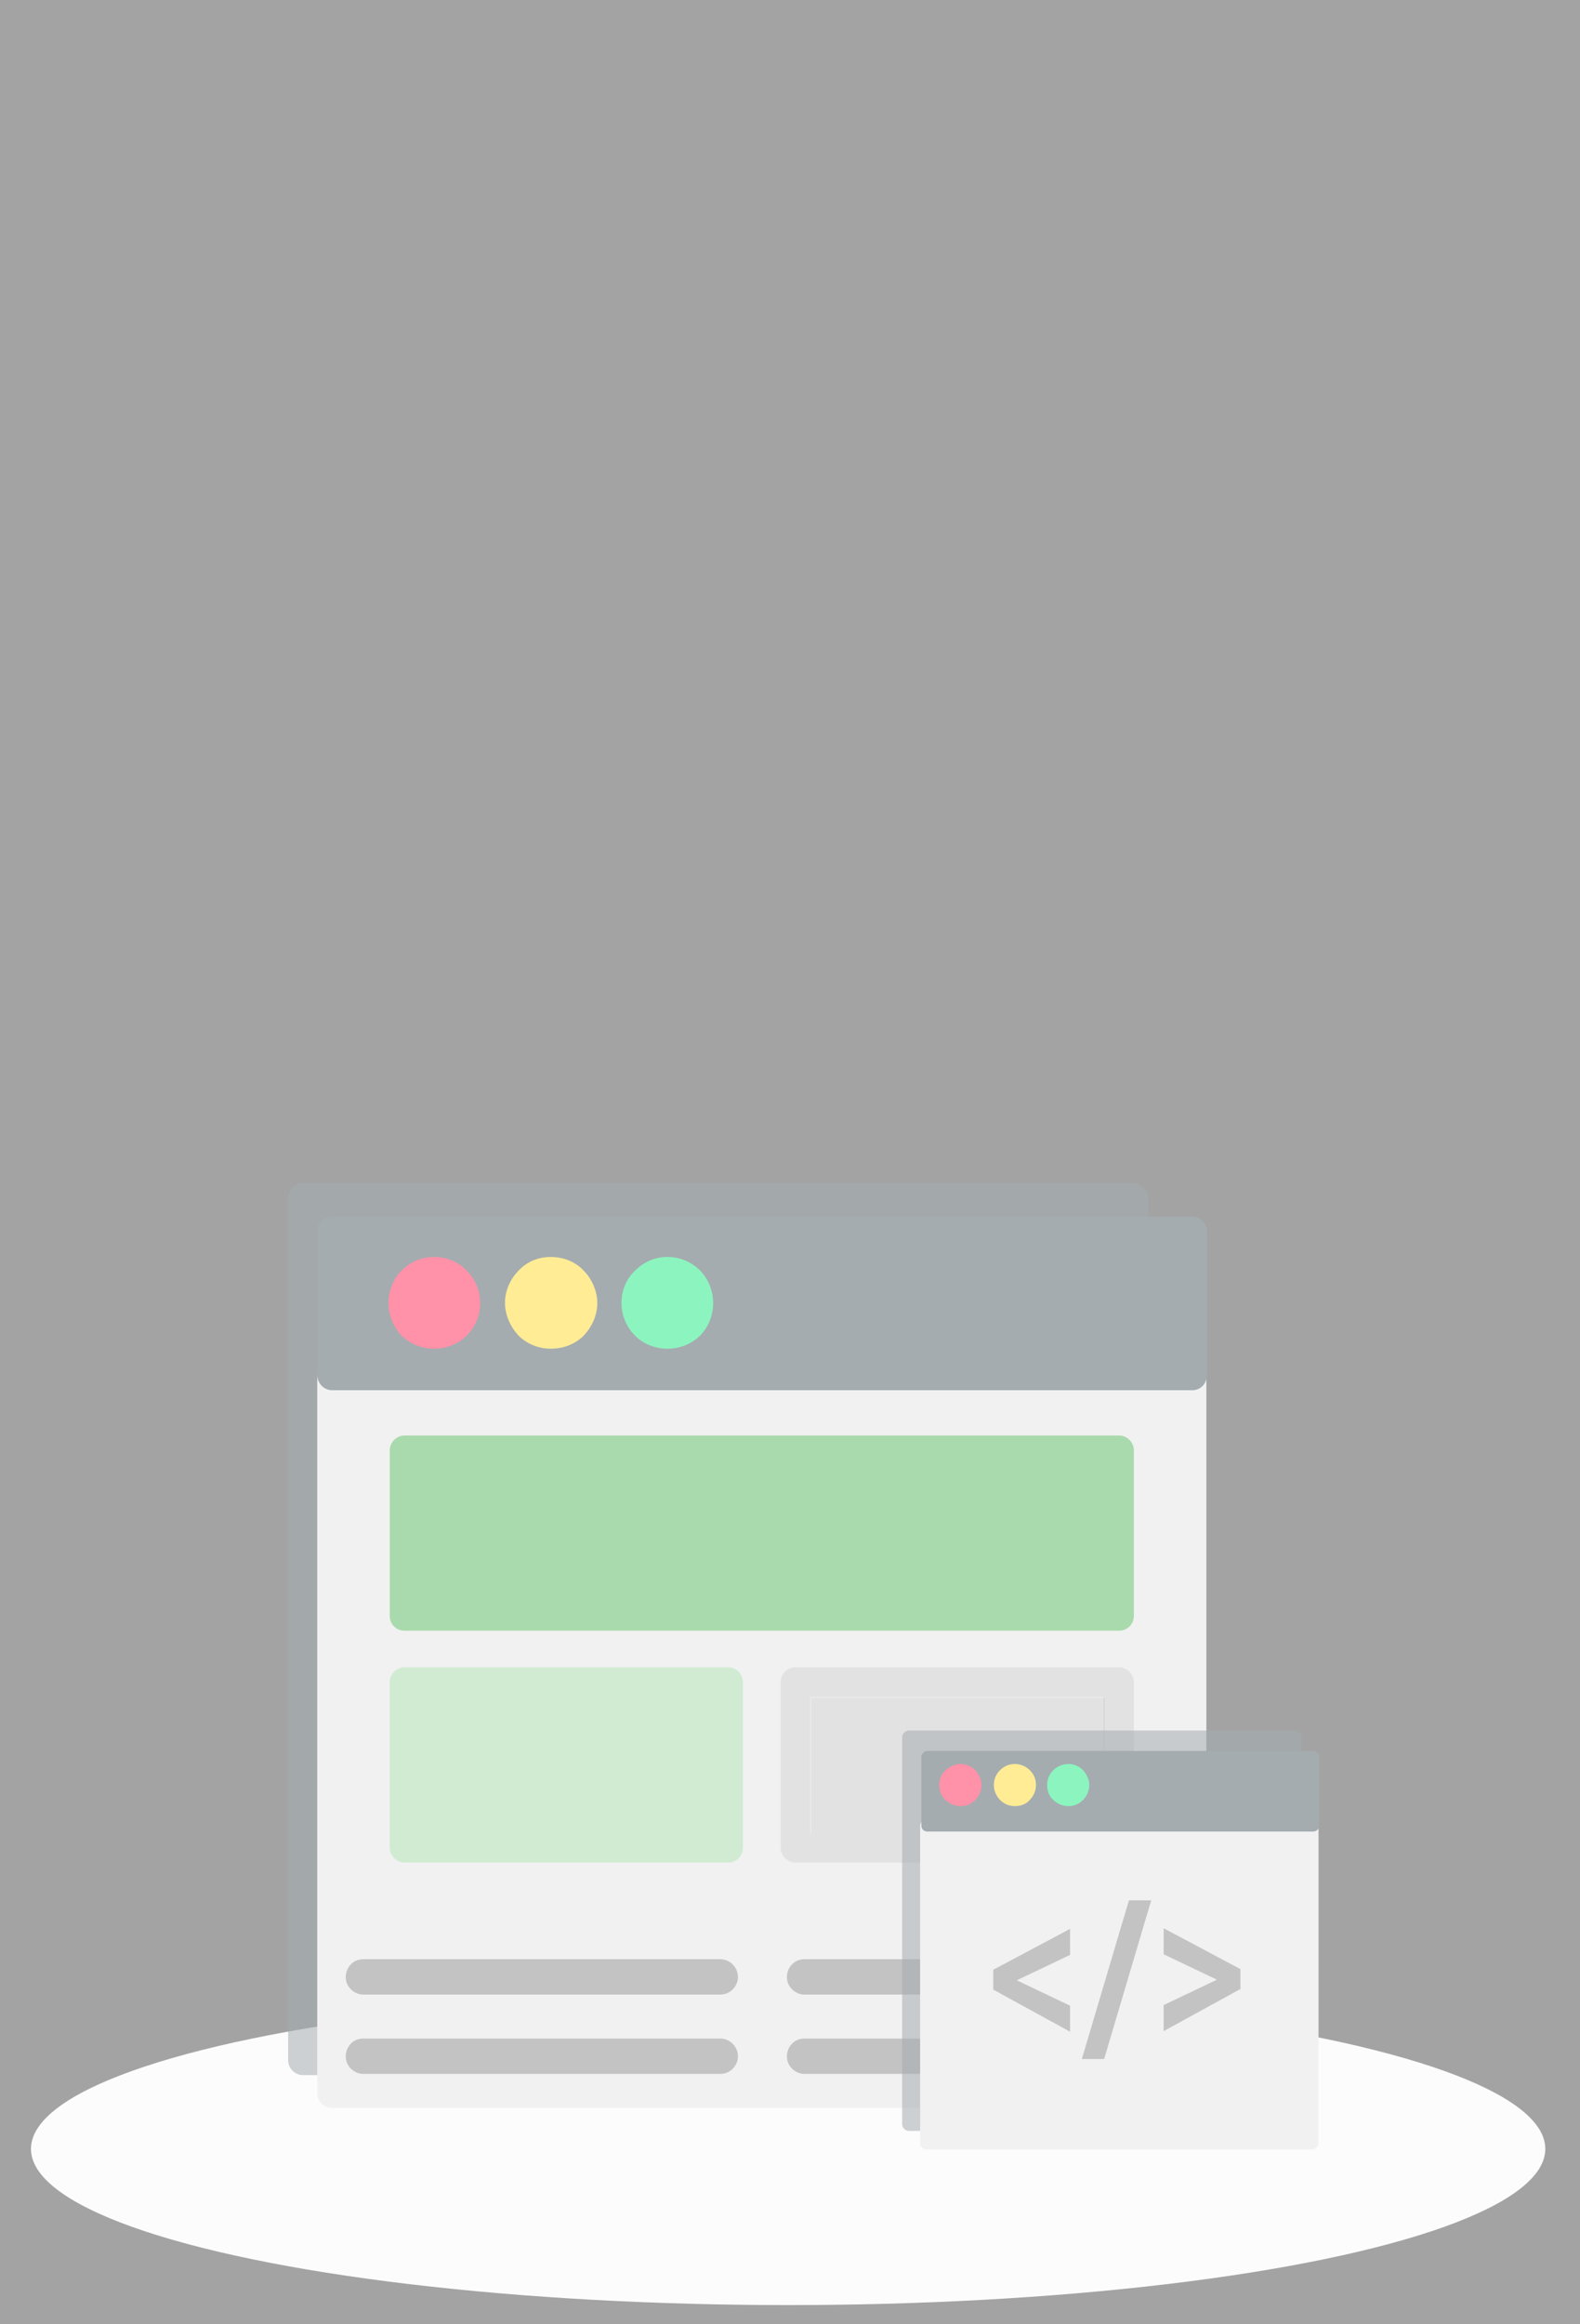 <?xml version="1.0" encoding="utf-8"?>
<!-- Generator: Adobe Illustrator 19.0.0, SVG Export Plug-In . SVG Version: 6.00 Build 0)  -->
<svg version="1.1" id="Layer_1" xmlns="http://www.w3.org/2000/svg" xmlns:xlink="http://www.w3.org/1999/xlink" x="0px" y="0px"
	 viewBox="474.5 105.9 255 375" style="enable-background:new 474.5 105.9 255 375;" xml:space="preserve">
<rect x="474.5" y="105.9" width="255" height="375" fill="#333333" stroke="none"/>
<style type="text/css">
	.st0{fill:#F8F9FA;}
	.st1{opacity:0.55;fill:#36474F;enable-background:new    ;}
	.st2{fill:#E0E0E0;}
	.st3{fill:#36474F;}
	.st4{fill:#FF0C3E;}
	.st5{fill:#FFD514;}
	.st6{fill:#00E871;}
	.st7{fill:#41AD49;}
	.st8{fill:#96D29B;}
	.st9{opacity:0.15;enable-background:new    ;}
	.st10{opacity:0.45;enable-background:new    ;}
	.st11{opacity:0.45;}
	.st12{opacity:0.55;fill:#FFFFFF;enable-background:new    ;}
</style>
<ellipse class="st0" cx="601.7" cy="452.6" rx="122.2" ry="25.2"/>
<g id="Layer_1_1_">
</g>
<path class="st1" d="M657.4,296.8H523.5h-0.1c-1.3,0-2.4,1.1-2.4,2.5v23v0.1v115.8v0.1c0,1.3,1.1,2.4,2.4,2.4h133.9h0.1
	c1.3,0,2.4-1.1,2.4-2.4V322.5v-0.1v-23.1C659.8,297.8,658.7,296.8,657.4,296.8z"/>
<g>
	<rect x="528.1" y="327.7" class="st2" width="138.8" height="115.9"/>
	<path class="st2" d="M669.2,327.7L669.2,327.7v115.9c0,1.4-1,2.4-2.4,2.4l0,0H528.1c-1.3,0-2.4-1-2.4-2.4l0,0V327.7
		c0-1.3,1.1-2.4,2.4-2.4l0,0h138.8C668.2,325.3,669.2,326.4,669.2,327.7L669.2,327.7z M664.4,441.2v-111h-134v111H664.4z"/>
	<rect x="528.1" y="304.6" class="st3" width="138.8" height="23.1"/>
	<path class="st3" d="M528.1,302.2L528.1,302.2h138.8c1.4,0,2.4,1.1,2.4,2.4v0.1v23c0,1.4-1,2.5-2.4,2.5l0,0H528.1
		c-1.3,0-2.4-1.1-2.4-2.5l0,0v-23.1C525.7,303.3,526.8,302.2,528.1,302.2L528.1,302.2z M664.4,307h-134v18.3h134L664.4,307
		L664.4,307z"/>
	<path class="st4" d="M544.6,310.9c2.9,0,5.2,2.4,5.2,5.2c0,3-2.4,5.2-5.2,5.2c-3,0-5.2-2.3-5.2-5.2
		C539.4,313.3,541.7,310.9,544.6,310.9L544.6,310.9z"/>
	<path class="st4" d="M544.6,308.7c2,0,3.9,0.8,5.2,2.2c1.4,1.3,2.2,3.3,2.2,5.2c0,2.1-0.8,3.9-2.2,5.3c-1.3,1.3-3.2,2.1-5.2,2.1
		c-2.1,0-3.9-0.8-5.3-2.1c-1.3-1.4-2.1-3.3-2.1-5.3c0-2,0.8-3.9,2.1-5.2C540.7,309.5,542.5,308.7,544.6,308.7L544.6,308.7z
		 M546.8,314c-0.6-0.5-1.3-0.8-2.1-0.8c-0.8,0-1.6,0.3-2.1,0.8c-0.5,0.6-0.9,1.3-0.9,2.1s0.4,1.6,0.9,2.1c0.5,0.5,1.3,0.9,2.1,0.9
		c0.8,0,1.5-0.4,2.1-0.9c0.5-0.5,0.8-1.3,0.8-2.1C547.6,315.3,547.3,314.6,546.8,314L546.8,314z"/>
	<path class="st5" d="M563.4,310.9c3,0,5.2,2.4,5.2,5.2c0,3-2.3,5.2-5.2,5.2c-2.9,0-5.1-2.3-5.1-5.2S560.5,310.9,563.4,310.9
		L563.4,310.9z"/>
	<path class="st5" d="M563.4,308.7c2.1,0,4,0.8,5.3,2.2c1.3,1.3,2.2,3.3,2.2,5.2c0,2.1-0.9,3.9-2.2,5.3c-1.3,1.3-3.2,2.1-5.3,2.1
		c-2,0-3.9-0.8-5.2-2.1c-1.3-1.4-2.2-3.3-2.2-5.3c0-2,0.9-3.9,2.2-5.2C559.5,309.5,561.3,308.7,563.4,308.7L563.4,308.7z M565.5,314
		c-0.5-0.5-1.2-0.8-2.1-0.8c-0.8,0-1.5,0.3-2,0.8c-0.6,0.6-0.9,1.3-0.9,2.1s0.3,1.6,0.9,2.1c0.5,0.5,1.2,0.9,2,0.9
		c0.9,0,1.6-0.4,2.1-0.9c0.6-0.5,0.9-1.3,0.9-2.1C566.4,315.3,566.1,314.6,565.5,314L565.5,314z"/>
	<path class="st6" d="M582.2,310.9c3,0,5.2,2.4,5.2,5.2c0,3-2.3,5.2-5.2,5.2c-3,0-5.2-2.3-5.2-5.2S579.4,310.9,582.2,310.9
		L582.2,310.9z"/>
	<path class="st6" d="M582.2,308.7c2.1,0,3.9,0.8,5.3,2.2c1.3,1.3,2.1,3.3,2.1,5.2c0,2.1-0.8,3.9-2.1,5.3c-1.4,1.3-3.2,2.1-5.3,2.1
		c-2,0-3.9-0.8-5.2-2.1c-1.4-1.4-2.2-3.3-2.2-5.3c0-2,0.8-3.9,2.2-5.2C578.4,309.5,580.2,308.7,582.2,308.7L582.2,308.7z M584.4,314
		c-0.5-0.5-1.3-0.8-2.1-0.8s-1.5,0.3-2.1,0.8c-0.5,0.6-0.8,1.3-0.8,2.1s0.3,1.6,0.8,2.1c0.6,0.5,1.3,0.9,2.1,0.9s1.6-0.4,2.1-0.9
		s0.8-1.3,0.8-2.1C585.2,315.3,584.9,314.6,584.4,314L584.4,314z"/>
	<rect x="539.8" y="339.9" class="st7" width="115.3" height="26.7"/>
	<path class="st7" d="M539.8,337.5L539.8,337.5h115.3c1.3,0,2.4,1.1,2.4,2.4v0.1v26.6c0,1.4-1.1,2.4-2.4,2.4H655H539.8
		c-1.3,0-2.4-1-2.4-2.4l0,0v-26.7C537.4,338.6,538.5,337.5,539.8,337.5L539.8,337.5z M652.6,342.2H542.3v21.9h110.3L652.6,342.2
		L652.6,342.2z"/>
	<rect x="539.8" y="377.3" class="st8" width="52.2" height="26.7"/>
	<path class="st8" d="M539.8,374.9L539.8,374.9H592c1.4,0,2.4,1.1,2.4,2.4v0.1V404c0,1.3-1,2.4-2.4,2.4l0,0h-52.2
		c-1.3,0-2.4-1.1-2.4-2.4l0,0v-26.7C537.4,376,538.5,374.9,539.8,374.9L539.8,374.9z M589.6,379.7h-47.3v21.9h47.3V379.7z"/>
	<rect x="605.4" y="379.8" class="st9" width="47.4" height="21.8"/>
	<path class="st9" d="M602.9,374.9L602.9,374.9h52.2c1.3,0,2.4,1.1,2.4,2.4v0.1V404c0,1.3-1.1,2.4-2.4,2.4H655h-52.1
		c-1.4,0-2.4-1.1-2.4-2.4l0,0v-26.7C600.5,376,601.5,374.9,602.9,374.9L602.9,374.9z M652.6,379.7h-47.3v21.9h47.3V379.7z"/>
	<path class="st10" d="M533.1,427.7c-1.4,0-2.8-1.2-2.8-2.8c0-1.6,1.2-2.9,2.8-2.9h57.7c1.4,0,2.8,1.2,2.8,2.9
		c0,1.4-1.2,2.8-2.8,2.8H533.1z"/>
	<path class="st10" d="M533.1,440.5c-1.4,0-2.8-1.2-2.8-2.8c0-1.6,1.2-2.9,2.8-2.9h57.7c1.4,0,2.8,1.2,2.8,2.9
		c0,1.4-1.2,2.8-2.8,2.8H533.1z"/>
	<path class="st10" d="M604.3,427.7c-1.4,0-2.8-1.2-2.8-2.8c0-1.6,1.2-2.9,2.8-2.9H662c1.6,0,2.8,1.2,2.8,2.9c0,1.4-1.1,2.8-2.8,2.8
		H604.3z"/>
	<path class="st10" d="M604.3,440.5c-1.4,0-2.8-1.2-2.8-2.8c0-1.6,1.2-2.9,2.8-2.9H662c1.6,0,2.8,1.2,2.8,2.9c0,1.4-1.1,2.8-2.8,2.8
		H604.3z"/>
</g>
<g>
	<g>
		<path class="st1" d="M683.5,385.1h-62.2h-0.1c-0.6,0-1.1,0.5-1.1,1.1v10.3v0.1v51.9v0.1c0,0.6,0.5,1.1,1.1,1.1h62.2h0.1
			c0.6,0,1.1-0.5,1.1-1.1v-51.9v-0.1v-10.3C684.6,385.7,684.1,385.1,683.5,385.1z"/>
		<rect x="624.2" y="400.4" class="st2" width="61.9" height="51.3"/>
		<path class="st2" d="M624.2,399.4h61.9c0.7,0,1.2,0.4,1.2,1v51.3c0,0.6-0.6,1-1.2,1h-61.9c-0.7,0-1.2-0.4-1.2-1v-51.3
			C623,399.9,623.6,399.4,624.2,399.4L624.2,399.4z M685,401.5h-59.4v49.2H685V401.5z"/>
		<g class="st11">
			<path d="M634.8,426.9v-3.2l12.4-6.6v4.2l-8.6,4.1l8.6,4.1v4.2L634.8,426.9z"/>
			<path d="M660.3,412.5l-7.6,25.6h-3.6l7.6-25.6H660.3z"/>
			<path d="M662.3,433.6v-4.2l8.6-4.1l-8.6-4.1v-4.2l12.4,6.6v3.2L662.3,433.6z"/>
		</g>
		<rect x="624.2" y="389.4" class="st3" width="62.2" height="11"/>
		<path class="st3" d="M624.2,388.4h62.2c0.6,0,1,0.4,1,1v11c0,0.6-0.4,1-1,1h-62.2c-0.6,0-1-0.4-1-1v-11
			C623.2,388.9,623.6,388.4,624.2,388.4L624.2,388.4z M685.3,390.4h-60.1v9h60.1V390.4z"/>
	</g>
	<path class="st4" d="M629.5,391.6c1.3,0,2.4,1.1,2.4,2.4c0,1.3-1.1,2.4-2.4,2.4c-1.3,0-2.4-1.1-2.4-2.4
		C627.2,392.6,628.2,391.6,629.5,391.6L629.5,391.6z"/>
	<path class="st4" d="M629.5,390.5c1,0,1.8,0.4,2.4,1c0.6,0.7,1,1.5,1,2.4c0,0.9-0.4,1.8-1,2.4c-0.7,0.7-1.5,1-2.4,1
		c-0.9,0-1.8-0.4-2.4-1c-0.7-0.6-1-1.5-1-2.4c0-1,0.4-1.8,1-2.4C627.8,390.9,628.7,390.5,629.5,390.5L629.5,390.5z M630.5,393
		c-0.2-0.2-0.6-0.4-1-0.4c-0.4,0-0.7,0.2-1,0.4c-0.2,0.2-0.4,0.6-0.4,1s0.2,0.7,0.4,0.9c0.3,0.3,0.6,0.4,1,0.4s0.7-0.2,1-0.4
		c0.2-0.2,0.4-0.6,0.4-0.9C630.9,393.6,630.8,393.2,630.5,393L630.5,393z"/>
	<path class="st5" d="M638.3,391.6c1.3,0,2.4,1.1,2.4,2.4c0,1.3-1.1,2.4-2.4,2.4c-1.3,0-2.4-1.1-2.4-2.4
		C635.9,392.6,636.9,391.6,638.3,391.6L638.3,391.6z"/>
	<path class="st5" d="M638.3,390.5c0.9,0,1.8,0.4,2.4,1c0.7,0.7,1,1.5,1,2.4c0,0.9-0.4,1.8-1,2.4c-0.6,0.7-1.5,1-2.4,1
		c-1,0-1.8-0.4-2.4-1c-0.6-0.6-1-1.5-1-2.4c0-1,0.4-1.8,1-2.4C636.5,390.9,637.3,390.5,638.3,390.5L638.3,390.5z M639.2,393
		c-0.2-0.2-0.6-0.4-0.9-0.4c-0.4,0-0.7,0.2-1,0.4c-0.2,0.2-0.4,0.6-0.4,1s0.2,0.7,0.4,0.9c0.2,0.3,0.6,0.4,1,0.4
		c0.4,0,0.7-0.2,0.9-0.4c0.3-0.2,0.4-0.6,0.4-0.9S639.5,393.2,639.2,393L639.2,393z"/>
	<path class="st6" d="M646.9,391.6c1.3,0,2.4,1.1,2.4,2.4c0,1.3-1.1,2.4-2.4,2.4c-1.3,0-2.4-1.1-2.4-2.4
		C644.5,392.6,645.7,391.6,646.9,391.6L646.9,391.6z"/>
	<path class="st6" d="M646.9,390.5c1,0,1.8,0.4,2.4,1c0.6,0.7,1,1.5,1,2.4c0,0.9-0.4,1.8-1,2.4c-0.7,0.7-1.5,1-2.4,1
		c-0.9,0-1.8-0.4-2.4-1c-0.7-0.6-1-1.5-1-2.4c0-1,0.4-1.8,1-2.4C645.1,390.9,646,390.5,646.9,390.5L646.9,390.5z M647.9,393
		c-0.2-0.2-0.6-0.4-1-0.4c-0.4,0-0.7,0.2-1,0.4c-0.2,0.2-0.4,0.6-0.4,1s0.1,0.7,0.4,0.9c0.3,0.3,0.6,0.4,1,0.4s0.7-0.2,1-0.4
		c0.2-0.2,0.4-0.6,0.4-0.9S648.1,393.2,647.9,393L647.9,393z"/>
</g>
<rect x="300.9" y="25.6" class="st12" width="1198.8" height="572.3"/>
</svg>

